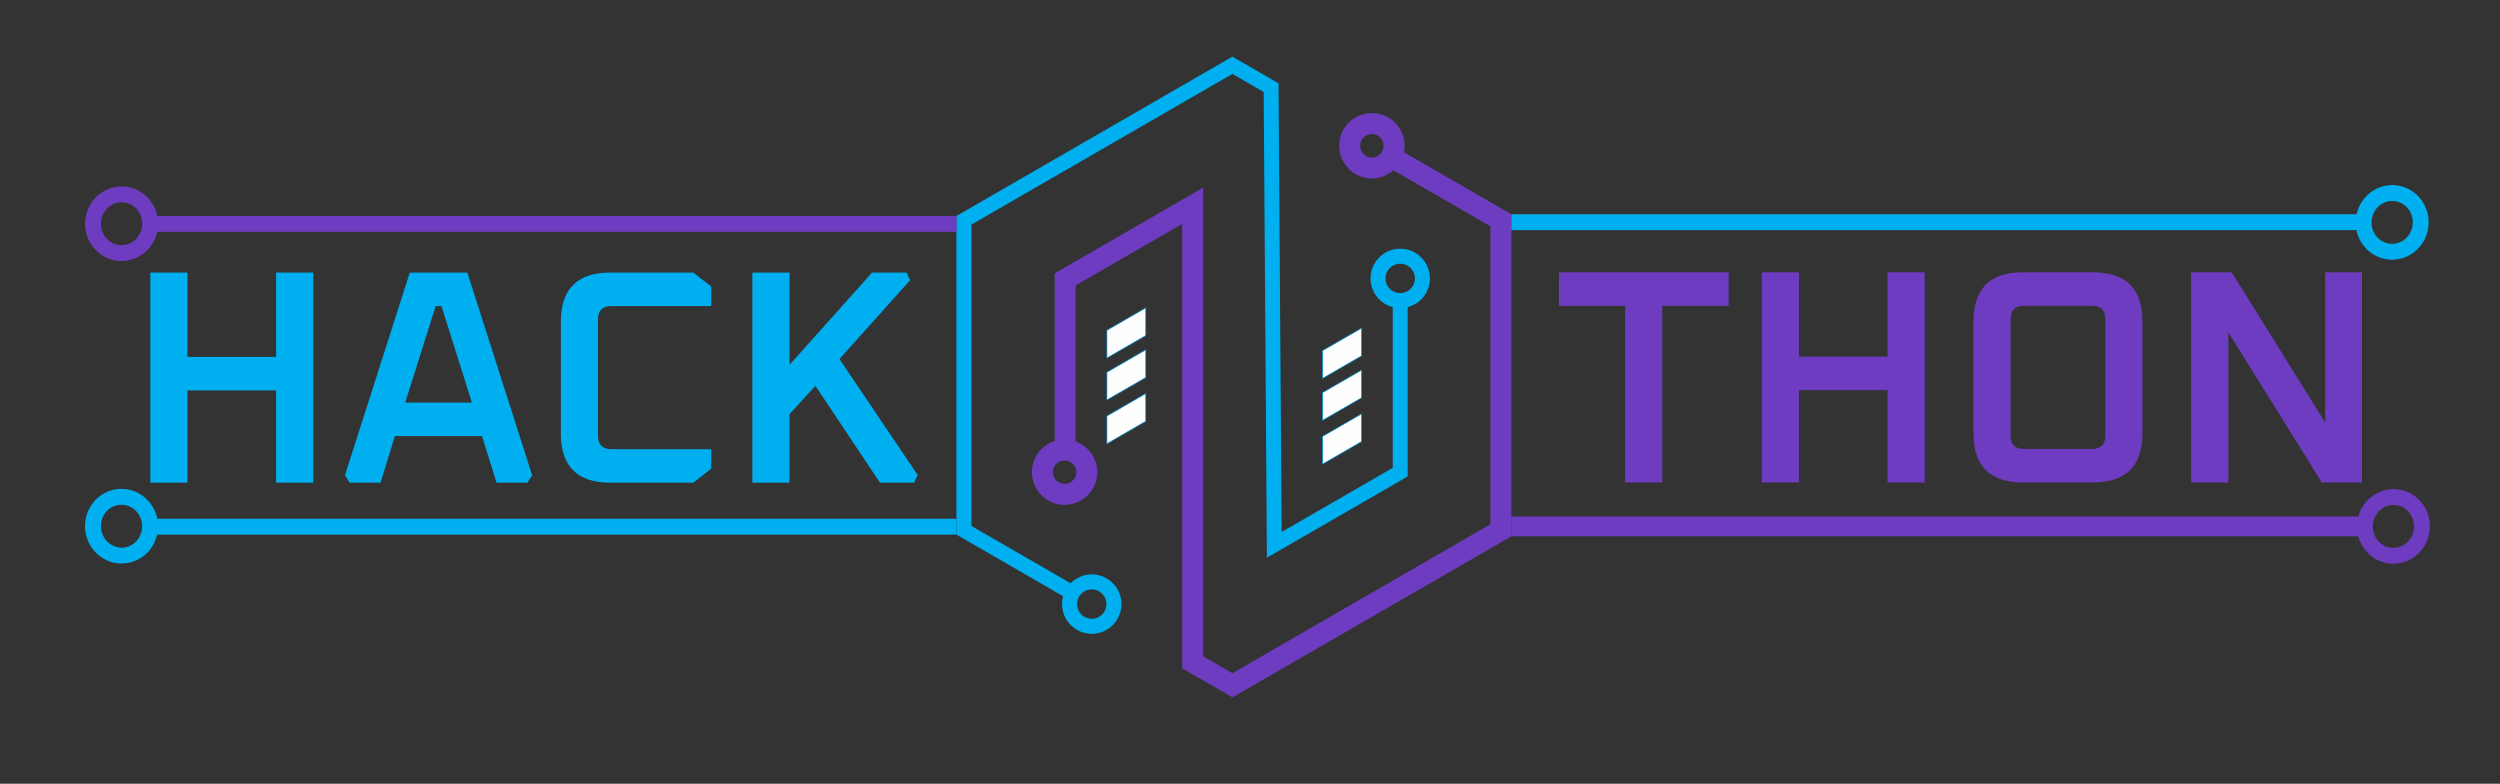 <?xml version="1.0" encoding="UTF-8"?>
<!DOCTYPE svg PUBLIC "-//W3C//DTD SVG 1.1//EN" "http://www.w3.org/Graphics/SVG/1.1/DTD/svg11.dtd">
<!-- Creator: CorelDRAW 2019 (64-Bit Evaluation Version) -->
<svg xmlns="http://www.w3.org/2000/svg" xml:space="preserve" width="630mm" height="197.5mm" version="1.1" style="shape-rendering:geometricPrecision; text-rendering:geometricPrecision; image-rendering:optimizeQuality; fill-rule:evenodd; clip-rule:evenodd"
viewBox="0 0 63000 19750"
 xmlns:xlink="http://www.w3.org/1999/xlink"
 xmlns:xodm="http://www.corel.com/coreldraw/odm/2003">
 <rect x="0" y="0" width="63000" height="19750" fill="#333333" stroke="none"/>
 <defs>
  <style type="text/css">
   <![CDATA[
    .str3 {stroke:#00AFEF;stroke-width:400;stroke-miterlimit:22.926}
    .str4 {stroke:#00AFEF;stroke-width:400.01;stroke-miterlimit:22.926}
    .str1 {stroke:#6D3CC1;stroke-width:400.01;stroke-miterlimit:22.926}
    .str2 {stroke:#6D3CC1;stroke-width:500;stroke-miterlimit:22.926}
    .str0 {stroke:#0098DA;stroke-width:17.64;stroke-miterlimit:2.613}
    .fil3 {fill:none}
    .fil2 {fill:#FEFEFE}
    .fil4 {fill:#00AFEF;fill-rule:nonzero}
    .fil0 {fill:#00AFEF;fill-rule:nonzero}
    .fil1 {fill:#6D3CC1;fill-rule:nonzero}
   ]]>
  </style>
 </defs>
 <g id="Layer_x0020_1">
  <g id="_2618942354144">
   <g>
    <path class="fil0" d="M26790.46 15024.2l-2594.17 -1497.75 -94.4 -54.51 -0.01 -108.5 0 -7812.46 0.01 -108.5 94.4 -54.51 6765.78 -3906.23 94.42 -54.51 94.41 54.51 975.33 563.13 92.92 53.65 0.75 108.62 77.13 11198.21 2799.87 -1615.49 0.1 -4050.11c-30,-7.9 -59.42,-17.62 -88.1,-29.04 -89.44,-35.61 -170.12,-87.55 -238.19,-152l0.35 -0.37c-74.09,-70.23 -133.52,-154.15 -173.49,-246.99 -39.16,-90.95 -60.86,-190.89 -60.86,-295.54 0,-206.64 83.78,-393.74 219.22,-529.17 135.42,-135.43 322.53,-219.21 529.18,-219.21 206.64,0 393.74,83.78 529.17,219.21 135.42,135.44 219.2,322.53 219.2,529.17 0,206.65 -83.78,393.76 -219.2,529.18 -92.86,92.87 -210.02,161.44 -341.11,195.38l-0.09 4158.03 -0.01 108.53 -94.41 54.48 -3173.82 1831.25 -279.54 161.28 -2.22 -323.55 -78.61 -11413.15 -787.98 -454.96 -6576.95 3797.2 0 7595.46 2499.79 1443.26c47.15,-47.67 100.78,-89.15 159.52,-123.05 110.63,-63.85 238.06,-100.4 372.96,-100.4 102.26,0 200.79,21.28 291.38,59.71l0.74 0c92.97,39.45 176.48,97.41 245.96,169.3 66.02,68.31 119.26,149.55 155.72,239.75 35.2,87.06 54.59,181.49 54.59,279.61 0,206.64 -83.78,393.74 -219.21,529.19 -135.43,135.43 -322.54,219.21 -529.18,219.21 -206.65,0 -393.76,-83.78 -529.19,-219.2 -135.42,-135.45 -219.2,-322.55 -219.2,-529.2 0,-66.3 8.91,-131.27 25.62,-193.69l1.42 -5.23zm8756.8 -8270.54c-67.08,-67.08 -159.77,-108.57 -262.15,-108.57 -102.39,0 -195.09,41.49 -262.16,108.57 -67.08,67.07 -108.58,159.77 -108.58,262.15 0,52.37 10.65,101.9 29.87,146.55 20.62,47.9 49.85,89.82 85.38,123.44l0.74 0c34.06,32.25 73.78,57.98 117.21,75.27 41.27,16.43 87.63,25.48 137.52,25.48l0.02 0c102.38,0 195.07,-41.5 262.15,-108.58 67.07,-67.07 108.57,-159.77 108.57,-262.16 0,-102.38 -41.5,-195.07 -108.57,-262.15zm-7890.74 8127.21c-43.43,-18.32 -92.27,-28.46 -144.71,-28.46 -68.54,0 -131.88,17.76 -185.62,48.76 -56.03,32.34 -103.06,79.56 -136.05,136.56 -15.72,27.18 -28.17,57.06 -36.72,89.06 -8.05,30.06 -12.35,62.35 -12.35,96.33 0,102.4 41.5,195.1 108.57,262.18 67.08,67.07 159.78,108.57 262.17,108.57 102.39,0 195.09,-41.51 262.16,-108.58 67.07,-67.08 108.57,-159.78 108.57,-262.17 0,-50.05 -9.44,-97.1 -26.57,-139.47 -17.88,-44.24 -44.39,-84.5 -77.52,-118.78 -34.19,-35.37 -75.63,-64.04 -122.05,-83.74l0.12 -0.26z"/>
    <path class="fil1" d="M35378.31 3835.43l2576.14 1487.35 132.18 76.32 0 151.9 0 7812.44 0 151.9 -132.18 76.32 -6765.77 3906.23 -131.66 76.01 -131.66 -76.01 -1000.97 -577.89 -133.21 -76.92 0 -151.3 0 -11049.84 -2684.88 1550.11 0 3931.5c20.12,7.2 39.86,15.16 59.16,23.84l-0.18 0.38c101.05,45.57 190.92,110.33 264.76,189.4 69.82,74.76 125.97,162.88 164.37,260.29 37.01,93.95 57.36,195.57 57.36,301.14 0,227.49 -92.23,433.47 -241.34,582.58 -149.1,149.11 -355.08,241.33 -582.58,241.33 -227.48,0 -433.44,-92.23 -582.55,-241.34 -149.1,-149.11 -241.32,-355.09 -241.32,-582.57 0,-227.48 92.22,-433.46 241.33,-582.58 91.9,-91.91 205.42,-162.2 332.27,-202.6l0 -4073.27 0 -151.9 132.18 -76.32 3213.6 -1855.37 396.54 -228.94 0 457.15 0 11355.7 736.08 424.97 6501.93 -3753.9 0 -7508.64 -2444.08 -1411.1c-40.81,35.74 -85.26,67.64 -132.75,95.04 -122.02,70.42 -262.29,110.73 -410.46,110.73 -104.69,0 -205.79,-20.12 -299.55,-56.76 -96.37,-37.64 -183.83,-92.87 -258.43,-161.67 -82.86,-76.51 -150.18,-170.3 -196.43,-275.89 -44.69,-102 -69.51,-213.55 -69.51,-329.61 0,-227.47 92.24,-433.46 241.35,-582.56 149.11,-149.11 355.08,-241.34 582.57,-241.34 227.5,0 433.47,92.22 582.57,241.33 149.11,149.11 241.33,355.1 241.33,582.57 0,54.84 -5.58,108.97 -16.21,161.79zm-598.94 -370.54c-53.39,-53.39 -127.2,-86.43 -208.75,-86.43 -81.54,0 -155.35,33.04 -208.75,86.44 -53.41,53.4 -86.45,127.22 -86.45,208.74 0,43.46 8.6,83.64 24.07,118.95 16.25,37.12 40.41,70.54 70.44,98.27 27.02,24.92 58.57,44.88 93.21,58.41 32.35,12.63 68.56,19.58 107.48,19.58 55.27,0 105.81,-13.99 148.17,-38.44 44.36,-25.61 81.81,-63.34 108.29,-109.12 12.32,-21.29 22.17,-45.04 29.04,-70.75 6.31,-23.6 9.68,-49.36 9.68,-76.9 0,-81.54 -33.04,-155.36 -86.43,-208.75zm-7948.59 8137.5l-2.93 -0.01 0 1.02c-81.52,0 -155.32,33.04 -208.72,86.44 -53.4,53.4 -86.43,127.21 -86.43,208.76 0,81.54 33.03,155.36 86.42,208.75 53.4,53.4 127.21,86.44 208.73,86.44 81.55,0 155.37,-33.04 208.76,-86.43 53.4,-53.4 86.43,-127.22 86.43,-208.76 0,-39.25 -7.16,-76.01 -20.18,-109.06 -13.57,-34.43 -33.74,-65.94 -59.03,-93.01 -26.91,-28.82 -58.91,-52.07 -94.2,-67.93l-1.03 0c-35.28,-15.87 -73.47,-25.1 -112.85,-26.07l0 -0.03 -4.97 -0.09 0 -0.02z"/>
   </g>
   <g>
    <polygon class="fil2 str0" points="27894.4,8322.9 28873.29,7757.75 28873.29,8455.76 27894.4,9020.92 "/>
    <polygon class="fil2 str0" points="27894.4,9380.5 28873.29,8815.35 28873.29,9513.37 27894.4,10078.53 "/>
    <polygon class="fil2 str0" points="27894.4,10483.27 28873.29,9918.12 28873.29,10616.13 27894.4,11181.29 "/>
   </g>
   <g>
    <polygon class="fil2 str0" points="33331.25,8834.92 34310.13,8269.76 34310.13,8967.78 33331.25,9532.94 "/>
    <polygon class="fil2 str0" points="33331.25,9892.52 34310.13,9327.37 34310.13,10025.38 33331.25,10590.54 "/>
    <polygon class="fil2 str0" points="33331.25,10995.29 34310.13,10430.14 34310.13,11128.15 33331.25,11693.31 "/>
   </g>
  </g>
  <line class="fil3 str1" x1="24101.03" y1="5642.38" x2="3787.77" y2= "5642.38" />
  <line class="fil3 str2" x1="59554.24" y1="13265.37" x2="38085.36" y2= "13265.37" />
  <line class="fil3 str3" x1="59560.9" y1="5599.12" x2="38086.61" y2= "5599.12" />
  <line class="fil3 str3" x1="24101.88" y1="13272.78" x2="3786.8" y2= "13272.78" />
  <ellipse class="fil3 str1" transform="matrix(0.998 0.055 -0.055 0.998 3064.39 5637.27)" rx="719.66" ry="740.83"/>
  <ellipse class="fil3 str1" transform="matrix(0.998 0.055 -0.055 0.998 60314.6 13266)" rx="719.66" ry="740.83"/>
  <ellipse class="fil3 str4" transform="matrix(0.998 0.055 -0.055 0.998 60282.7 5604.27)" rx="719.66" ry="740.83"/>
  <ellipse class="fil3 str4" transform="matrix(0.998 -0.061 0.061 0.998 3062.69 13259.8)" rx="719.66" ry="740.83"/>
  <polygon class="fil4" points="3788.41,12163.72 3788.41,6868.74 4724.62,6868.74 4724.62,8994.41 6957.72,8994.41 6957.72,6868.74 7893.94,6868.74 7893.94,12163.72 6957.72,12163.72 6957.72,9838.53 4724.62,9838.53 4724.62,12163.72 "/>
  <path id="1" class="fil4" d="M8692.02 11979.55l1634.54 -5110.81 1450.36 0 1634.54 5110.81 -122.78 184.17 -775.06 0 -368.35 -1174.1 -2194.73 0 -360.67 1174.1 -775.06 0 -122.79 -184.17zm1519.43 -1834.06l1680.58 0 -767.39 -2432.62 -145.8 0 -767.39 2432.62z"/>
  <path id="2" class="fil4" d="M14132.8 10920.55l0 -2808.64c0,-828.78 414.39,-1243.17 1243.17,-1243.17l2094.97 0 452.76 353 0 491.13 -2517.03 0c-225.11,0 -337.66,112.55 -337.66,337.65l0 2931.42c0,225.1 112.55,337.65 337.66,337.65l2517.03 0 0 491.13 -452.76 353 -2094.97 0c-828.78,0 -1243.17,-414.39 -1243.17,-1243.17z"/>
  <polygon id="3" class="fil4" points="18959.67,12163.72 18959.67,6868.74 19895.88,6868.74 19895.88,9193.93 21975.5,6868.74 22842.65,6868.74 22934.74,7060.59 21154.4,9048.12 23126.59,11971.87 23034.5,12163.72 22175.03,12163.72 20548.16,9723.43 19895.88,10437.1 19895.88,12163.72 "/>
  <polygon class="fil1" points="39286.78,7706.71 39286.78,6862.6 43561.06,6862.6 43561.06,7706.71 41888.18,7706.71 41888.18,12157.49 40951.99,12157.49 40951.99,7706.71 "/>
  <polygon id="1" class="fil1" points="44397.5,12157.49 44397.5,6862.6 45333.7,6862.6 45333.7,8988.23 47566.76,8988.23 47566.76,6862.6 48502.96,6862.6 48502.96,12157.49 47566.76,12157.49 47566.76,9832.34 45333.7,9832.34 45333.7,12157.49 "/>
  <path id="2" class="fil1" d="M49730.76 10914.34l0 -2808.6c0,-828.76 414.39,-1243.14 1243.15,-1243.14l1772.64 0c828.77,0 1243.15,414.38 1243.15,1243.14l0 2808.6c0,828.77 -414.38,1243.15 -1243.15,1243.15l-1772.64 0c-828.76,0 -1243.15,-414.38 -1243.15,-1243.15zm936.2 61.39c0,225.1 112.55,337.65 337.65,337.65l1711.24 0c225.1,0 337.65,-112.55 337.65,-337.65l0 -2931.38c0,-225.09 -112.55,-337.64 -337.65,-337.64l-1711.24 0c-225.1,0 -337.65,112.55 -337.65,337.64l0 2931.38z"/>
  <polygon id="3" class="fil1" points="55217.5,12157.49 55217.5,6862.6 56238.11,6862.6 58593.95,10645.76 58593.95,6862.6 59522.48,6862.6 59522.48,12157.49 58509.54,12157.49 56153.7,8374.33 56153.7,12157.49 "/>
 </g>
</svg>
